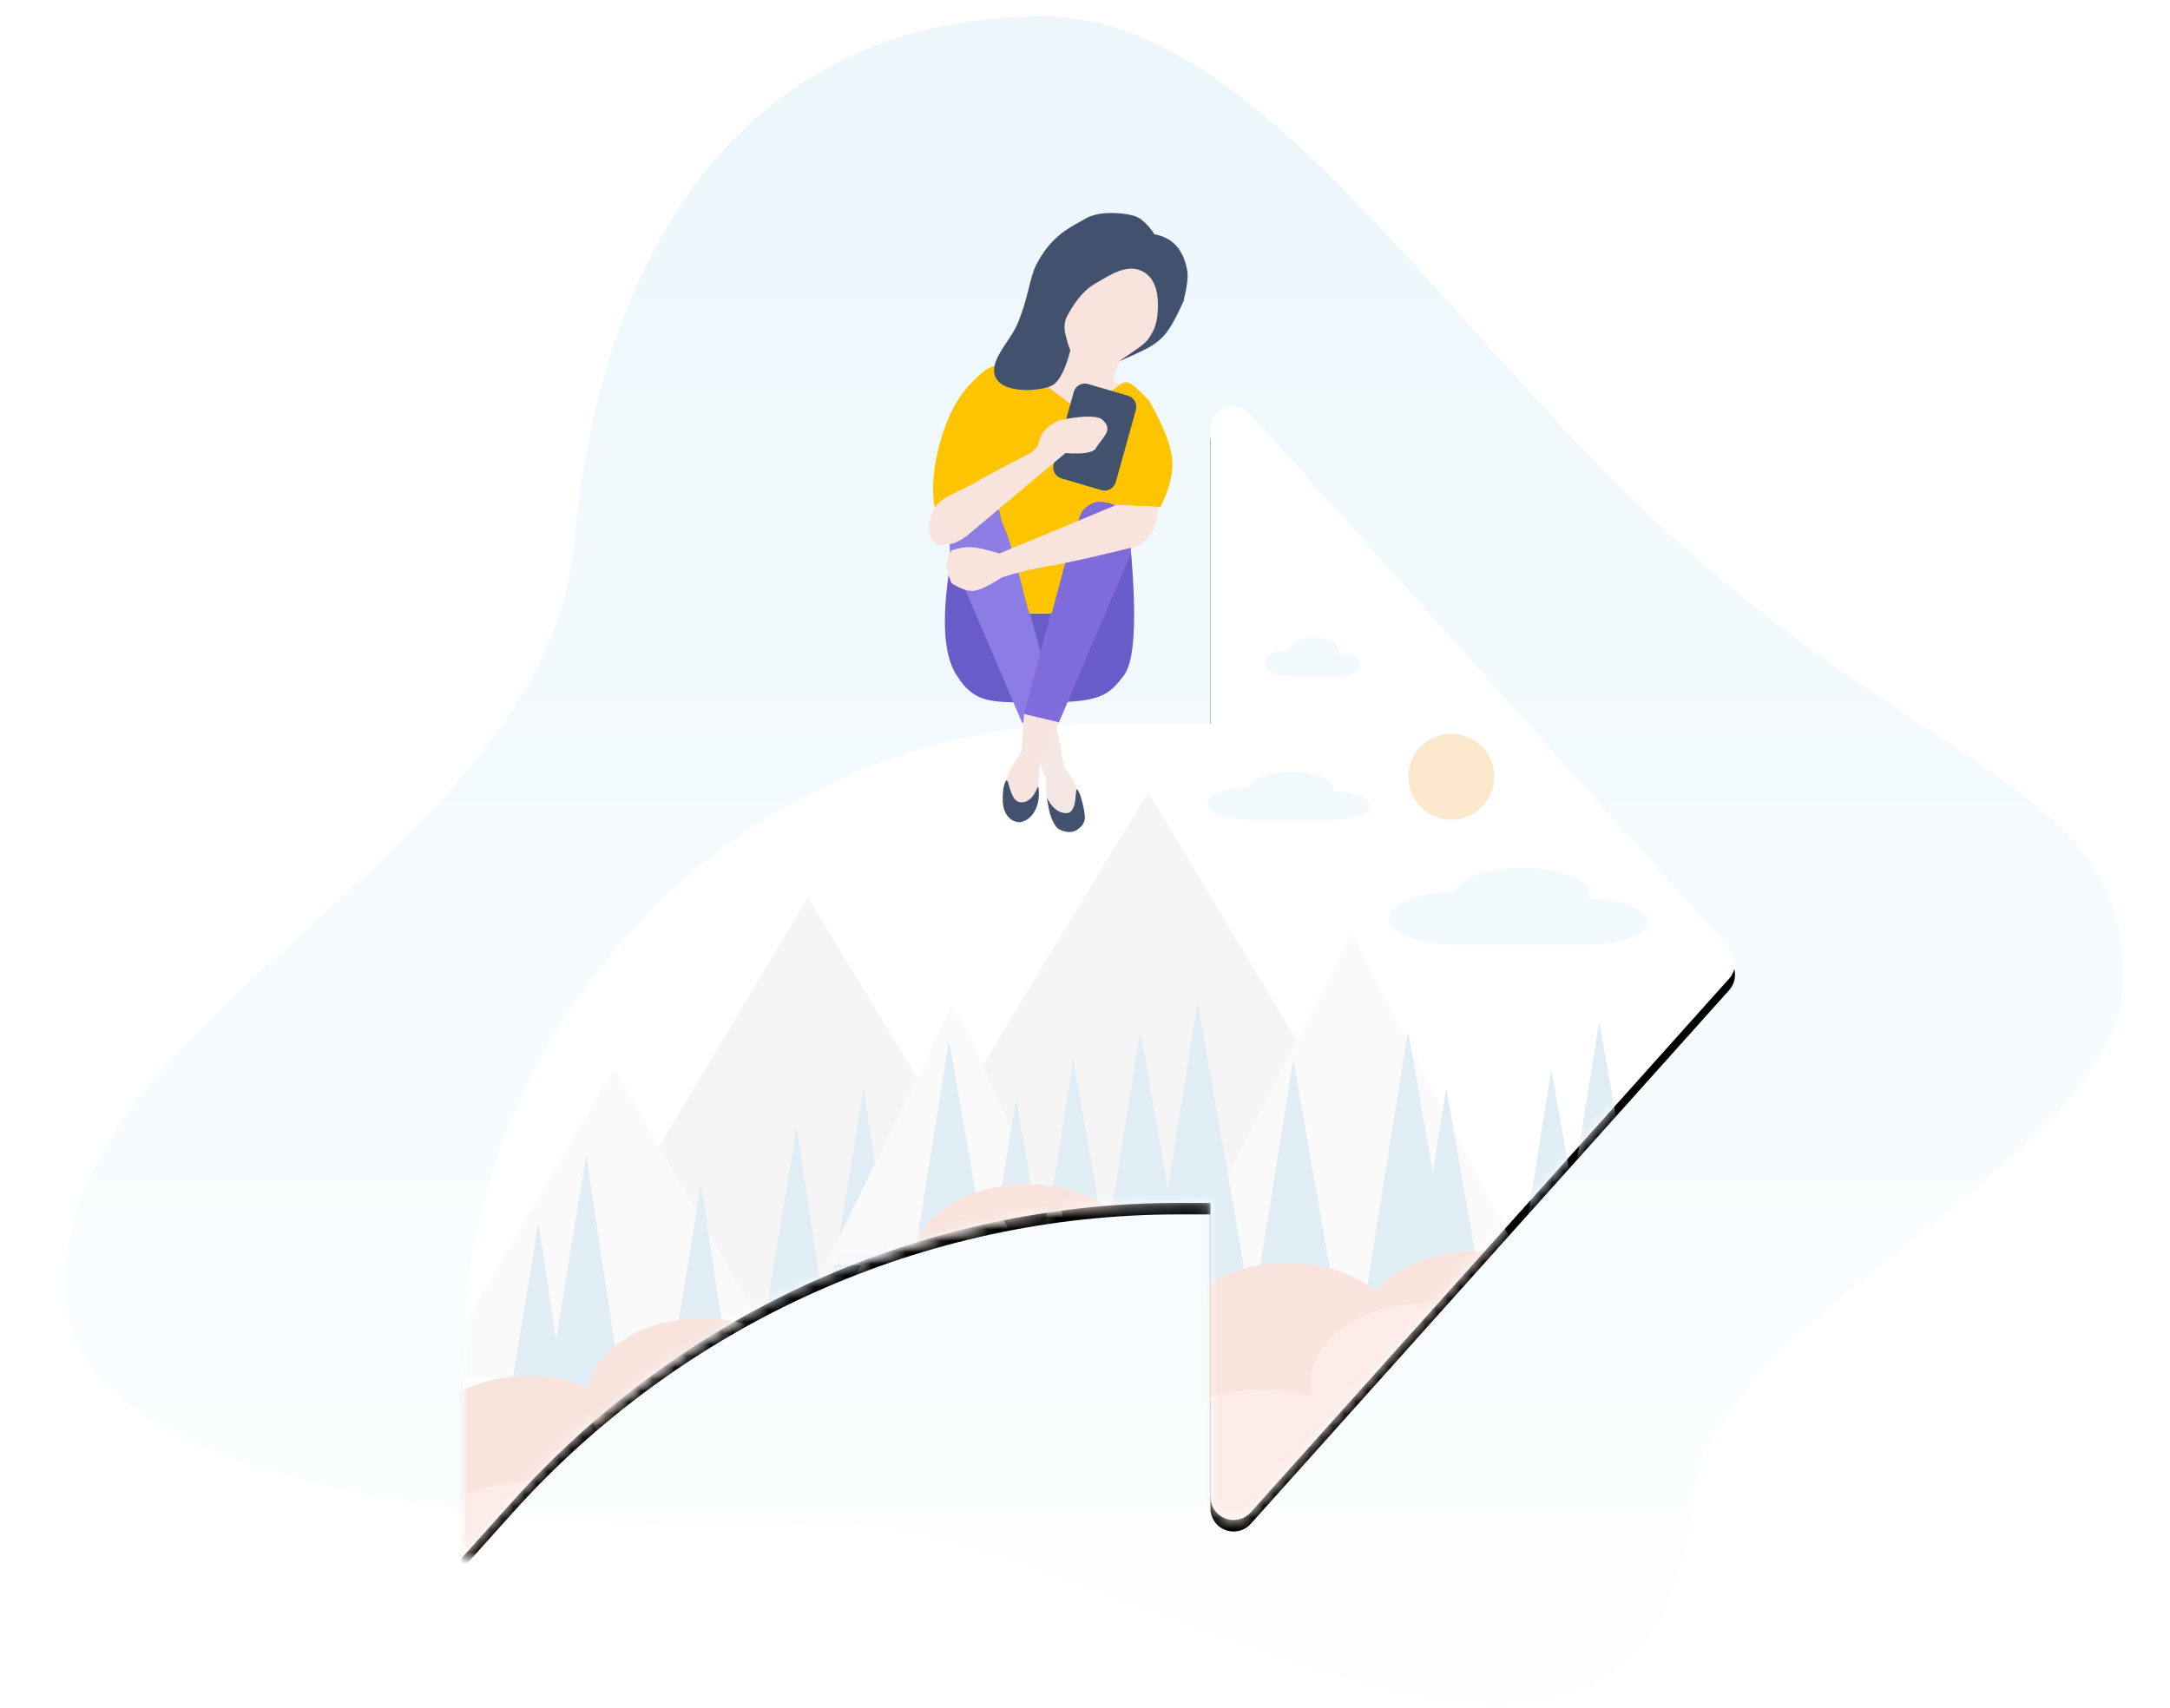 <?xml version="1.0" encoding="UTF-8"?>
<svg width="188px" height="148px" viewBox="0 0 188 148" version="1.1" xmlns="http://www.w3.org/2000/svg" xmlns:xlink="http://www.w3.org/1999/xlink">
    <!-- Generator: Sketch 52.5 (67469) - http://www.bohemiancoding.com/sketch -->
    <title>Right Shelf/Empty Image/Images</title>
    <desc>Created with Sketch.</desc>
    <defs>
        <linearGradient x1="52.789%" y1="103.227%" x2="52.789%" y2="5.882%" id="linearGradient-1">
            <stop stop-color="#EBF6FB" offset="0%"></stop>
            <stop stop-color="#FFFFFF" offset="100%"></stop>
        </linearGradient>
        <linearGradient x1="52.789%" y1="103.227%" x2="52.789%" y2="0%" id="linearGradient-2">
            <stop stop-color="#EBF6FB" offset="0%"></stop>
            <stop stop-color="#FFFFFF" offset="100%"></stop>
        </linearGradient>
        <filter x="-5.9%" y="-6.3%" width="111.7%" height="112.6%" filterUnits="objectBoundingBox" id="filter-3">
            <feOffset dx="0" dy="1" in="SourceAlpha" result="shadowOffsetOuter1"></feOffset>
            <feGaussianBlur stdDeviation="1" in="shadowOffsetOuter1" result="shadowBlurOuter1"></feGaussianBlur>
            <feColorMatrix values="0 0 0 0 0   0 0 0 0 0   0 0 0 0 0  0 0 0 0.058 0" type="matrix" in="shadowBlurOuter1" result="shadowMatrixOuter1"></feColorMatrix>
            <feMerge>
                <feMergeNode in="shadowMatrixOuter1"></feMergeNode>
                <feMergeNode in="SourceGraphic"></feMergeNode>
            </feMerge>
        </filter>
        <polygon id="path-4" points="6.1686286e-16 0 111 0 111 103 6.1686286e-16 103"></polygon>
        <path d="M109.803,50.13 L68.36,3.893 C67.623,3.07 66.358,3.001 65.536,3.738 C65.112,4.118 64.87,4.659 64.87,5.228 L64.87,30.705 L55.063,30.705 C24.652,30.705 0,55.787 0,86.728 L0,103 L4.356,98.143 C19.167,81.633 40.123,72.225 62.094,72.225 L64.87,72.225 L64.87,97.702 C64.87,98.807 65.766,99.702 66.87,99.702 C67.439,99.702 67.98,99.461 68.36,99.037 L109.803,52.8 C110.484,52.04 110.484,50.89 109.803,50.13 Z" id="path-6"></path>
        <filter x="-3.2%" y="0.7%" width="105.7%" height="103.7%" filterUnits="objectBoundingBox" id="filter-8">
            <feOffset dx="0" dy="1" in="SourceAlpha" result="shadowOffsetOuter1"></feOffset>
            <feGaussianBlur stdDeviation="1" in="shadowOffsetOuter1" result="shadowBlurOuter1"></feGaussianBlur>
            <feColorMatrix values="0 0 0 0 0   0 0 0 0 0   0 0 0 0 0  0 0 0 0.058 0" type="matrix" in="shadowBlurOuter1"></feColorMatrix>
        </filter>
    </defs>
    <g id="Right-Shelf/Empty-Image/Images" stroke="none" stroke-width="1" fill="none" fill-rule="evenodd">
        <g id="Group-34" transform="translate(5, 1)">
            <g id="Group-12" transform="translate(89.5, 73.5) scale(-1, 1) rotate(-180) translate(-89.5, -73.5) " fill="url(#linearGradient-2)" fill-rule="nonzero">
                <path d="M141.708,18.475 C137.565,-21.352 88.7,17.773 65.468,16.104 C58.309,15.589 2.486,14.81 0.797,35.307 C-1.241,60.053 42.22,73.212 44.75,100.963 C47.28,128.713 61.208,146.587 85.43,146.587 C103.308,146.587 118.915,121.408 137.565,103.643 C161.714,80.64 178.966,80.425 178.966,63.177 C178.966,47.624 143.349,34.243 141.708,18.475 Z" id="Combined-Shape"></path>
            </g>
            <g id="share" filter="url(#filter-3)" transform="translate(35, 30)">
                <mask id="mask-5" fill="white">
                    <use xlink:href="#path-4"></use>
                </mask>
                <g id="Clip-2"></g>
                <g id="Group-20" mask="url(#mask-5)">
                    <mask id="mask-7" fill="white">
                        <use xlink:href="#path-6"></use>
                    </mask>
                    <g id="Fill-1" fill-rule="nonzero">
                        <use fill="black" fill-opacity="1" filter="url(#filter-8)" xlink:href="#path-6"></use>
                        <use fill="#FFFFFF" xlink:href="#path-6"></use>
                    </g>
                    <g id="Group-56" mask="url(#mask-7)">
                        <g transform="translate(-7.455, 45.685)">
                            <g id="Group-53" transform="translate(4.97, 0)">
                                <polygon id="Path-26" fill="#F5F5F5" points="19.384 21.96 32.488 0.094 60.779 46.772 15.186 46.772"></polygon>
                                <polygon id="Path-27" fill="#FAFAFA" points="52.039 32.065 53.572 29.403 64.557 49.315 43.148 49.787"></polygon>
                                <polygon id="Path-25" fill="#FAFAFA" points="0.003 41.673 15.697 14.897 31.101 41.673"></polygon>
                            </g>
                            <g id="Group-54" transform="translate(0, 16.613)">
                                <polygon id="Path-28" fill="#E0EDF5" points="0.604 27.482 4.166 5.815 8.284 33.226 0 31.379"></polygon>
                                <polygon id="Path-28-Copy" fill="#E0EDF5" points="10.545 33.297 14.106 11.629 18.224 39.04 9.94 37.194"></polygon>
                                <polygon id="Path-28-Copy-2" fill="#E0EDF5" points="14.686 27.482 18.248 5.815 22.366 33.226 14.082 31.379"></polygon>
                                <polygon id="Path-28-Copy-4" fill="#E0EDF5" points="32.91 24.99 36.472 3.323 40.59 30.734 32.306 28.887"></polygon>
                                <polygon id="Path-28-Copy-5" fill="#E0EDF5" points="38.709 21.668 42.27 0 46.388 27.411 38.104 25.565"></polygon>
                                <polygon id="Path-28-Copy-6" fill="#E0EDF5" points="44.507 29.974 48.069 8.306 52.187 35.718 43.903 33.871"></polygon>
                                <polygon id="Path-28-Copy-7" fill="#E0EDF5" points="49.477 33.297 53.039 11.629 57.157 39.04 48.873 37.194"></polygon>
                                <polygon id="Path-28-Copy-8" fill="#E0EDF5" points="55.276 28.313 58.837 6.645 62.955 34.056 54.672 32.21"></polygon>
                                <polygon id="Path-28-Copy-3" fill="#E0EDF5" points="24.627 29.974 28.188 8.306 32.306 35.718 24.022 33.871"></polygon>
                            </g>
                            <g id="Group-55" transform="translate(3.313, 41.532)">
                                <ellipse id="Oval" fill="#F8E3DD" cx="26.209" cy="7.871" rx="9.93" ry="6.88"></ellipse>
                                <ellipse id="Oval-Copy-5" fill="#F8E3DD" cx="9.93" cy="6.88" rx="9.93" ry="6.88"></ellipse>
                                <ellipse id="Oval-Copy-8" fill="#FCEBE6" cx="9.93" cy="16.017" rx="9.93" ry="6.88"></ellipse>
                                <ellipse id="Oval-Copy-3" fill="#FBEAE5" opacity="0.954" cx="55.51" cy="9.522" rx="9.93" ry="6.88"></ellipse>
                                <ellipse id="Oval-Copy-2" fill="#FBEAE5" opacity="0.954" cx="43.573" cy="11.394" rx="9.93" ry="6.88"></ellipse>
                                <ellipse id="Oval-Copy-4" fill="#F8E3DD" cx="48.782" cy="6.88" rx="9.93" ry="6.88"></ellipse>
                            </g>
                        </g>
                    </g>
                    <g id="Group-56-Copy" mask="url(#mask-7)">
                        <g transform="translate(56.716, 73.048) scale(-1, 1) translate(-56.716, -73.048) translate(10.716, 36.548)">
                            <g id="Group-53" transform="translate(9.94, 0)">
                                <polygon id="Path-26" fill="#F5F5F5" points="20.212 21.96 33.316 0.094 61.607 46.772 16.014 46.772"></polygon>
                                <polygon id="Path-27" fill="#FAFAFA" points="48.725 21.266 50.258 18.605 61.244 41.008 39.834 41.481"></polygon>
                                <polygon id="Path-25" fill="#FAFAFA" points="0.003 42.503 15.697 12.405 31.101 42.503"></polygon>
                            </g>
                            <g id="Group-54" transform="translate(0, 18.274)">
                                <polygon id="Path-28" fill="#E0EDF5" points="4.746 26.169 8.307 5.815 12.425 31.565 4.142 29.83"></polygon>
                                <polygon id="Path-28-Copy-9" fill="#E0EDF5" points="0.604 22.016 4.166 1.661 8.284 27.411 0 25.677"></polygon>
                                <polygon id="Path-28-Copy" fill="#E0EDF5" points="13.858 27.83 17.419 7.476 21.537 33.226 13.254 31.491"></polygon>
                                <polygon id="Path-28-Copy-2" fill="#E0EDF5" points="17.172 22.846 20.733 2.492 24.851 28.242 16.567 26.507"></polygon>
                                <polygon id="Path-28-Copy-4" fill="#E0EDF5" points="35.395 20.354 38.957 0 43.075 25.75 34.791 24.015"></polygon>
                                <polygon id="Path-28-Copy-5" fill="#E0EDF5" points="40.366 22.846 43.927 2.492 48.045 28.242 39.761 26.507"></polygon>
                                <polygon id="Path-28-Copy-6" fill="#E0EDF5" points="46.164 25.338 49.725 4.984 53.843 30.734 45.56 28.999"></polygon>
                                <polygon id="Path-28-Copy-7" fill="#E0EDF5" points="51.134 28.661 54.696 8.306 58.813 34.056 50.53 32.322"></polygon>
                                <polygon id="Path-28-Copy-8" fill="#E0EDF5" points="56.933 23.677 60.494 3.323 64.612 29.073 56.328 27.338"></polygon>
                                <polygon id="Path-28-Copy-3" fill="#E0EDF5" points="27.112 25.338 30.673 4.984 34.791 30.734 26.507 28.999"></polygon>
                            </g>
                            <g id="Group-55" transform="translate(4.97, 34.056)">
                                <ellipse id="Oval" fill="#F8E3DD" cx="26.209" cy="13.686" rx="9.93" ry="6.88"></ellipse>
                                <ellipse id="Oval-Copy-5" fill="#F8E3DD" cx="9.93" cy="12.695" rx="9.93" ry="6.88"></ellipse>
                                <ellipse id="Oval-Copy-3" fill="#FBEAE5" opacity="0.954" cx="55.51" cy="12.014" rx="9.93" ry="6.88"></ellipse>
                                <ellipse id="Oval-Copy" fill="#FCEBE6" cx="14.271" cy="17.208" rx="9.93" ry="6.88"></ellipse>
                                <path d="M28.353,37.887 C36.582,37.887 43.253,37.399 43.253,30.427 C43.253,23.456 36.582,17.804 28.353,17.804 C20.124,17.804 13.453,23.456 13.453,30.427 C13.453,37.399 20.124,37.887 28.353,37.887 Z" id="Oval-Copy-6" fill="#FCEBE6"></path>
                                <ellipse id="Oval-Copy-2" fill="#FBEAE5" opacity="0.954" cx="43.573" cy="13.886" rx="9.93" ry="6.88"></ellipse>
                                <ellipse id="Oval-Copy-4" fill="#F8E3DD" cx="48.782" cy="6.88" rx="9.93" ry="6.88"></ellipse>
                                <ellipse id="Oval-Copy-7" fill="#F8E3DD" cx="76.946" cy="18.509" rx="9.93" ry="6.88"></ellipse>
                            </g>
                        </g>
                    </g>
                </g>
                <ellipse id="Oval" fill="#FCE9CD" mask="url(#mask-5)" cx="85.735" cy="35.302" rx="3.728" ry="3.738"></ellipse>
                <path d="M78.694,37.814 C78.694,37.136 77.279,36.587 75.533,36.587 C75.508,36.587 75.484,36.587 75.46,36.588 C75.734,36.07 75.242,35.536 74.183,35.203 C73.124,34.87 71.675,34.794 70.426,35.006 C69.177,35.217 68.337,35.682 68.247,36.209 L68.238,36.209 C66.279,36.214 64.679,36.818 64.614,37.578 C64.549,38.337 66.041,38.981 67.994,39.037 C68.075,39.039 68.155,39.04 68.238,39.04 L75.533,39.04 C77.279,39.04 78.694,38.491 78.694,37.814 Z" id="Path" fill="#F1F9FC" mask="url(#mask-5)"></path>
                <path d="M77.866,25.599 C77.866,25.057 77.033,24.618 76.006,24.618 C75.992,24.618 75.977,24.618 75.963,24.619 C76.125,24.204 75.835,23.777 75.212,23.511 C74.589,23.244 73.737,23.183 73.002,23.353 C72.268,23.522 71.773,23.894 71.721,24.316 L71.715,24.316 C70.563,24.319 69.622,24.803 69.583,25.41 C69.545,26.018 70.423,26.533 71.572,26.578 C71.619,26.58 71.666,26.581 71.715,26.581 L76.006,26.581 C77.033,26.581 77.866,26.141 77.866,25.599 Z" id="Path-Copy-3" fill="#F1F9FC" mask="url(#mask-5)"></path>
                <path d="M102.716,47.876 C102.716,46.792 100.469,45.913 97.696,45.913 C97.657,45.913 97.618,45.913 97.58,45.915 C98.016,45.086 97.233,44.231 95.551,43.698 C93.87,43.166 91.569,43.044 89.585,43.383 C87.602,43.722 86.267,44.465 86.124,45.309 L86.109,45.309 C82.998,45.316 80.458,46.283 80.354,47.498 C80.25,48.714 82.62,49.744 85.723,49.833 C85.85,49.837 85.978,49.839 86.109,49.839 L97.696,49.839 C100.469,49.839 102.716,48.96 102.716,47.876 Z" id="Path-Copy" fill="#F1F9FC" mask="url(#mask-5)"></path>
            </g>
            <g id="Group-52" transform="translate(75, 17)">
                <g id="Group-51">
                    <g id="Group-50" transform="translate(1.838, 25.313)">
                        <path d="M7.224,9.85 L9.112,9.85 L16.144,4.441 C16.65,10.384 16.453,13.964 15.554,15.179 C14.205,17.001 13.379,17.544 8.722,17.544 C4.066,17.544 2.674,17.764 1.024,15.179 C-0.077,13.455 -0.27,10.347 0.444,5.853 L7.224,9.85 Z" id="Path-9" fill="#6A5CC8"></path>
                        <path d="M9.089,18.562 L11.899,19.267 L9.836,24.011 C9.783,25.276 9.706,26.165 9.605,26.675 C9.504,27.186 9.285,27.789 8.949,28.482 C8.238,28.5 7.745,28.452 7.471,28.341 C7.197,28.229 6.936,27.97 6.688,27.564 C6.76,26.463 6.883,25.663 7.058,25.164 C7.233,24.665 7.628,23.985 8.243,23.123 L9.089,18.562 Z" id="Path-11-Copy" fill="#F4E7E4" transform="translate(9.294, 23.524) scale(-1, 1) translate(-9.294, -23.524) "></path>
                        <path d="M0.444,18.532 C3.372,7.393 5.051,1.478 5.483,0.789 C6.131,-0.245 8.344,0.322 9.094,1.015 C9.594,1.477 9.792,2.697 9.688,4.675 L3.438,19.33 L0.444,18.532 Z" id="Path-10-Copy" fill="#8D7CE3" transform="translate(5.08, 9.776) scale(-1, 1) translate(-5.08, -9.776) "></path>
                        <path d="M6.888,18.532 C9.815,7.393 11.495,1.478 11.927,0.789 C12.305,0.184 13.302,0.027 14.145,0.222 C14.744,0.361 15.226,0.728 15.537,1.015 C16.037,1.477 16.235,2.697 16.132,4.675 L9.881,19.33 L6.888,18.532 Z" id="Path-10" fill="#7F6CDA"></path>
                        <path d="M6.889,18.551 L9.911,19.279 L8.238,22.755 C8.186,24.02 8.109,24.909 8.008,25.419 C7.906,25.93 7.688,26.533 7.352,27.226 C6.641,27.244 6.148,27.196 5.874,27.085 C5.6,26.973 5.339,26.714 5.091,26.308 C5.163,25.207 5.286,24.407 5.461,23.908 C5.635,23.409 6.03,22.729 6.646,21.867 L6.889,18.551 Z" id="Path-11" fill="#F7E4DF"></path>
                        <path d="M5.318,24.344 C5.048,24.675 4.964,25.957 5.092,26.581 C5.221,27.205 5.575,27.635 5.981,27.815 C6.388,27.995 6.716,27.947 7.105,27.718 C7.271,27.619 7.896,27.207 8.108,26.126 C8.227,25.519 8.146,24.598 8.032,24.931 C7.917,25.265 7.444,26.319 6.526,26.197 C5.608,26.075 5.589,24.013 5.318,24.344 Z" id="Path-13" fill="#42526E"></path>
                        <path d="M9.51,25.114 C9.24,25.445 8.904,26.841 8.872,27.46 C8.841,28.079 9.354,28.514 9.761,28.694 C10.167,28.874 10.746,28.754 11.134,28.525 C11.3,28.427 11.77,27.908 11.981,26.828 C12.1,26.221 12.225,25.558 12.11,25.892 C11.996,26.226 11.297,27.256 10.379,27.134 C9.461,27.012 9.78,24.782 9.51,25.114 Z" id="Path-13-Copy" fill="#42526E" transform="translate(10.513, 26.931) scale(-1, 1) translate(-10.513, -26.931) "></path>
                    </g>
                    <path d="M17.069,13.236 C16.678,14.015 16.483,14.551 16.483,14.846 C16.483,15.14 16.678,15.27 17.069,15.234 C17.298,15.394 17.449,15.56 17.521,15.732 C17.63,15.989 17.719,16.345 17.631,16.567 C17.543,16.789 15.704,17.945 13.517,17.677 C12.06,17.498 10.818,16.906 9.791,15.9 C10.617,15.234 11.203,14.716 11.55,14.346 C11.896,13.976 12.315,13.301 12.809,12.321 C12.983,12.853 13.466,13.232 14.257,13.458 C15.048,13.684 15.985,13.61 17.069,13.236 Z" id="Path-5" fill="#F8E3DD"></path>
                    <path d="M9.171,35.131 C9.496,35.131 9.781,35.131 10.025,35.131 C10.268,35.132 10.634,35.132 11.123,35.131 C12.006,31.77 12.597,29.608 12.895,28.644 C13.193,27.68 13.478,26.901 13.75,26.306 C14.197,25.772 14.681,25.497 15.202,25.48 C15.723,25.464 16.205,25.556 16.648,25.757 L20.55,25.925 C21.343,24.299 21.675,22.893 21.548,21.706 C21.421,20.519 20.761,18.862 19.567,16.736 C18.837,15.95 18.312,15.46 17.991,15.266 C17.671,15.073 17.385,15.073 17.133,15.266 L13.75,17.749 L8.955,14.156 C7.289,13.482 6.057,13.482 5.257,14.156 C4.059,15.167 2.652,16.452 1.616,19.753 C0.58,23.055 0.705,25.768 1.284,26.818 C1.669,27.518 3.379,27.245 6.412,26 C6.55,26.151 6.619,26.253 6.619,26.306 C6.619,26.885 7.07,27.886 7.171,28.097 C7.284,28.333 7.477,28.965 7.523,29.051 C7.569,29.136 7.601,29.509 7.674,29.506 C7.747,29.504 7.936,29.51 8.014,29.31 C8.092,29.11 8.092,28.87 8.058,29.209 C7.951,30.264 8.322,32.238 9.171,35.131 Z" id="Path-6" fill="#FFC400"></path>
                    <path d="M16.705,25.757 L6.593,29.957 C5.521,29.63 4.723,29.45 4.199,29.416 C3.675,29.382 3.086,29.473 2.432,29.689 C2.153,30.208 2.014,30.635 2.014,30.97 C2.014,31.306 2.153,31.824 2.432,32.524 C3.215,33.027 3.862,33.249 4.371,33.191 C4.881,33.132 5.695,32.742 6.815,32.02 C8.003,31.631 9.445,31.288 11.141,30.993 C12.836,30.698 15.346,30.131 18.669,29.29 C19.221,28.881 19.612,28.479 19.841,28.084 C20.07,27.688 20.251,26.969 20.384,25.927 L16.705,25.757 Z" id="Path-8" fill="#F8E3DD"></path>
                    <g id="Path-12" transform="translate(6.06, 0)"></g>
                    <path d="M13.024,15.611 L16.627,15.633 C17.174,15.637 17.616,16.079 17.621,16.625 L17.672,23.125 C17.676,23.677 17.232,24.129 16.68,24.133 C16.675,24.133 16.67,24.133 16.665,24.133 L13.063,24.111 C12.516,24.107 12.074,23.665 12.069,23.119 L12.018,16.619 C12.014,16.067 12.458,15.615 13.01,15.611 C13.015,15.611 13.02,15.611 13.024,15.611 Z" id="Rectangle" fill="#42526E" transform="translate(14.845, 19.872) rotate(16) translate(-14.845, -19.872) "></path>
                    <path d="M1.186,26.962 C1.573,25.75 3.051,25.28 4.392,24.284 C5.285,23.62 6.798,22.594 8.93,21.205 C9.363,20.899 9.605,20.531 9.657,20.103 C9.709,19.674 9.824,19.34 10.001,19.101 C10.414,18.554 10.908,18.184 11.481,17.989 C12.342,17.696 14.397,17.171 14.961,17.664 C15.254,17.921 15.532,18.177 15.397,18.664 C15.272,19.114 14.748,19.791 14.629,20.107 C14.463,20.546 13.599,20.789 12.034,20.836 L4.198,28.958 C3.647,29.411 3.202,29.672 2.864,29.741 C2.356,29.845 1.579,30.125 1.189,29.273 C0.799,28.421 0.799,28.174 1.186,26.962 Z" id="Path-4" fill="#F8E3DD" transform="translate(8.164, 23.665) rotate(6) translate(-8.164, -23.665) "></path>
                </g>
                <g id="Group-27" transform="translate(5.793, 0)">
                    <g id="Group-28">
                        <path d="M10.117,14.168 C11.894,14.191 14.31,11.782 14.449,9.377 C14.587,6.973 12.713,4.803 10.936,4.779 C9.159,4.756 6.87,7.035 6.904,9.426 C6.914,10.081 6.836,10.967 7.038,11.526 C7.572,13.007 8.827,14.151 10.117,14.168 Z" id="Oval" fill="#F8E3DD" transform="translate(10.677, 9.473) rotate(30) translate(-10.677, -9.473) "></path>
                        <path d="M6.944,12.347 C6.485,14.116 5.931,15.146 5.281,15.437 C4.308,15.874 1.289,16.147 0.511,14.787 C-0.267,13.428 1.623,11.676 2.289,10.207 C3.213,8.17 3.427,6.035 3.956,4.997 C5.321,2.317 7.021,1.666 8.253,0.941 C9.485,0.216 11.652,0.445 12.496,0.714 C13.059,0.893 13.636,1.422 14.226,2.3 C15.814,2.587 16.763,3.652 17.074,5.496 C17.155,5.978 17.046,6.844 16.746,8.096 C16.111,9.517 15.564,10.49 15.105,11.012 C14.854,11.299 14.453,11.703 13.682,12.135 C13.261,12.371 12.417,12.76 11.151,13.3 C12.228,12.587 12.921,12.103 13.229,11.848 C13.687,11.47 13.802,11.199 13.921,11.012 C14.326,10.376 14.445,9.711 14.487,9.237 C14.607,7.893 14.514,6.167 13.155,5.496 C11.795,4.825 10.299,5.874 9.092,6.574 C7.885,7.274 7.178,8.459 6.704,9.306 C6.458,9.745 6.414,10.174 6.436,10.507 C6.456,10.815 6.532,11.033 6.603,11.321 C6.701,11.72 6.814,12.062 6.944,12.347 Z" id="Path-2" fill="#42526E"></path>
                    </g>
                </g>
            </g>
        </g>
    </g>
</svg>